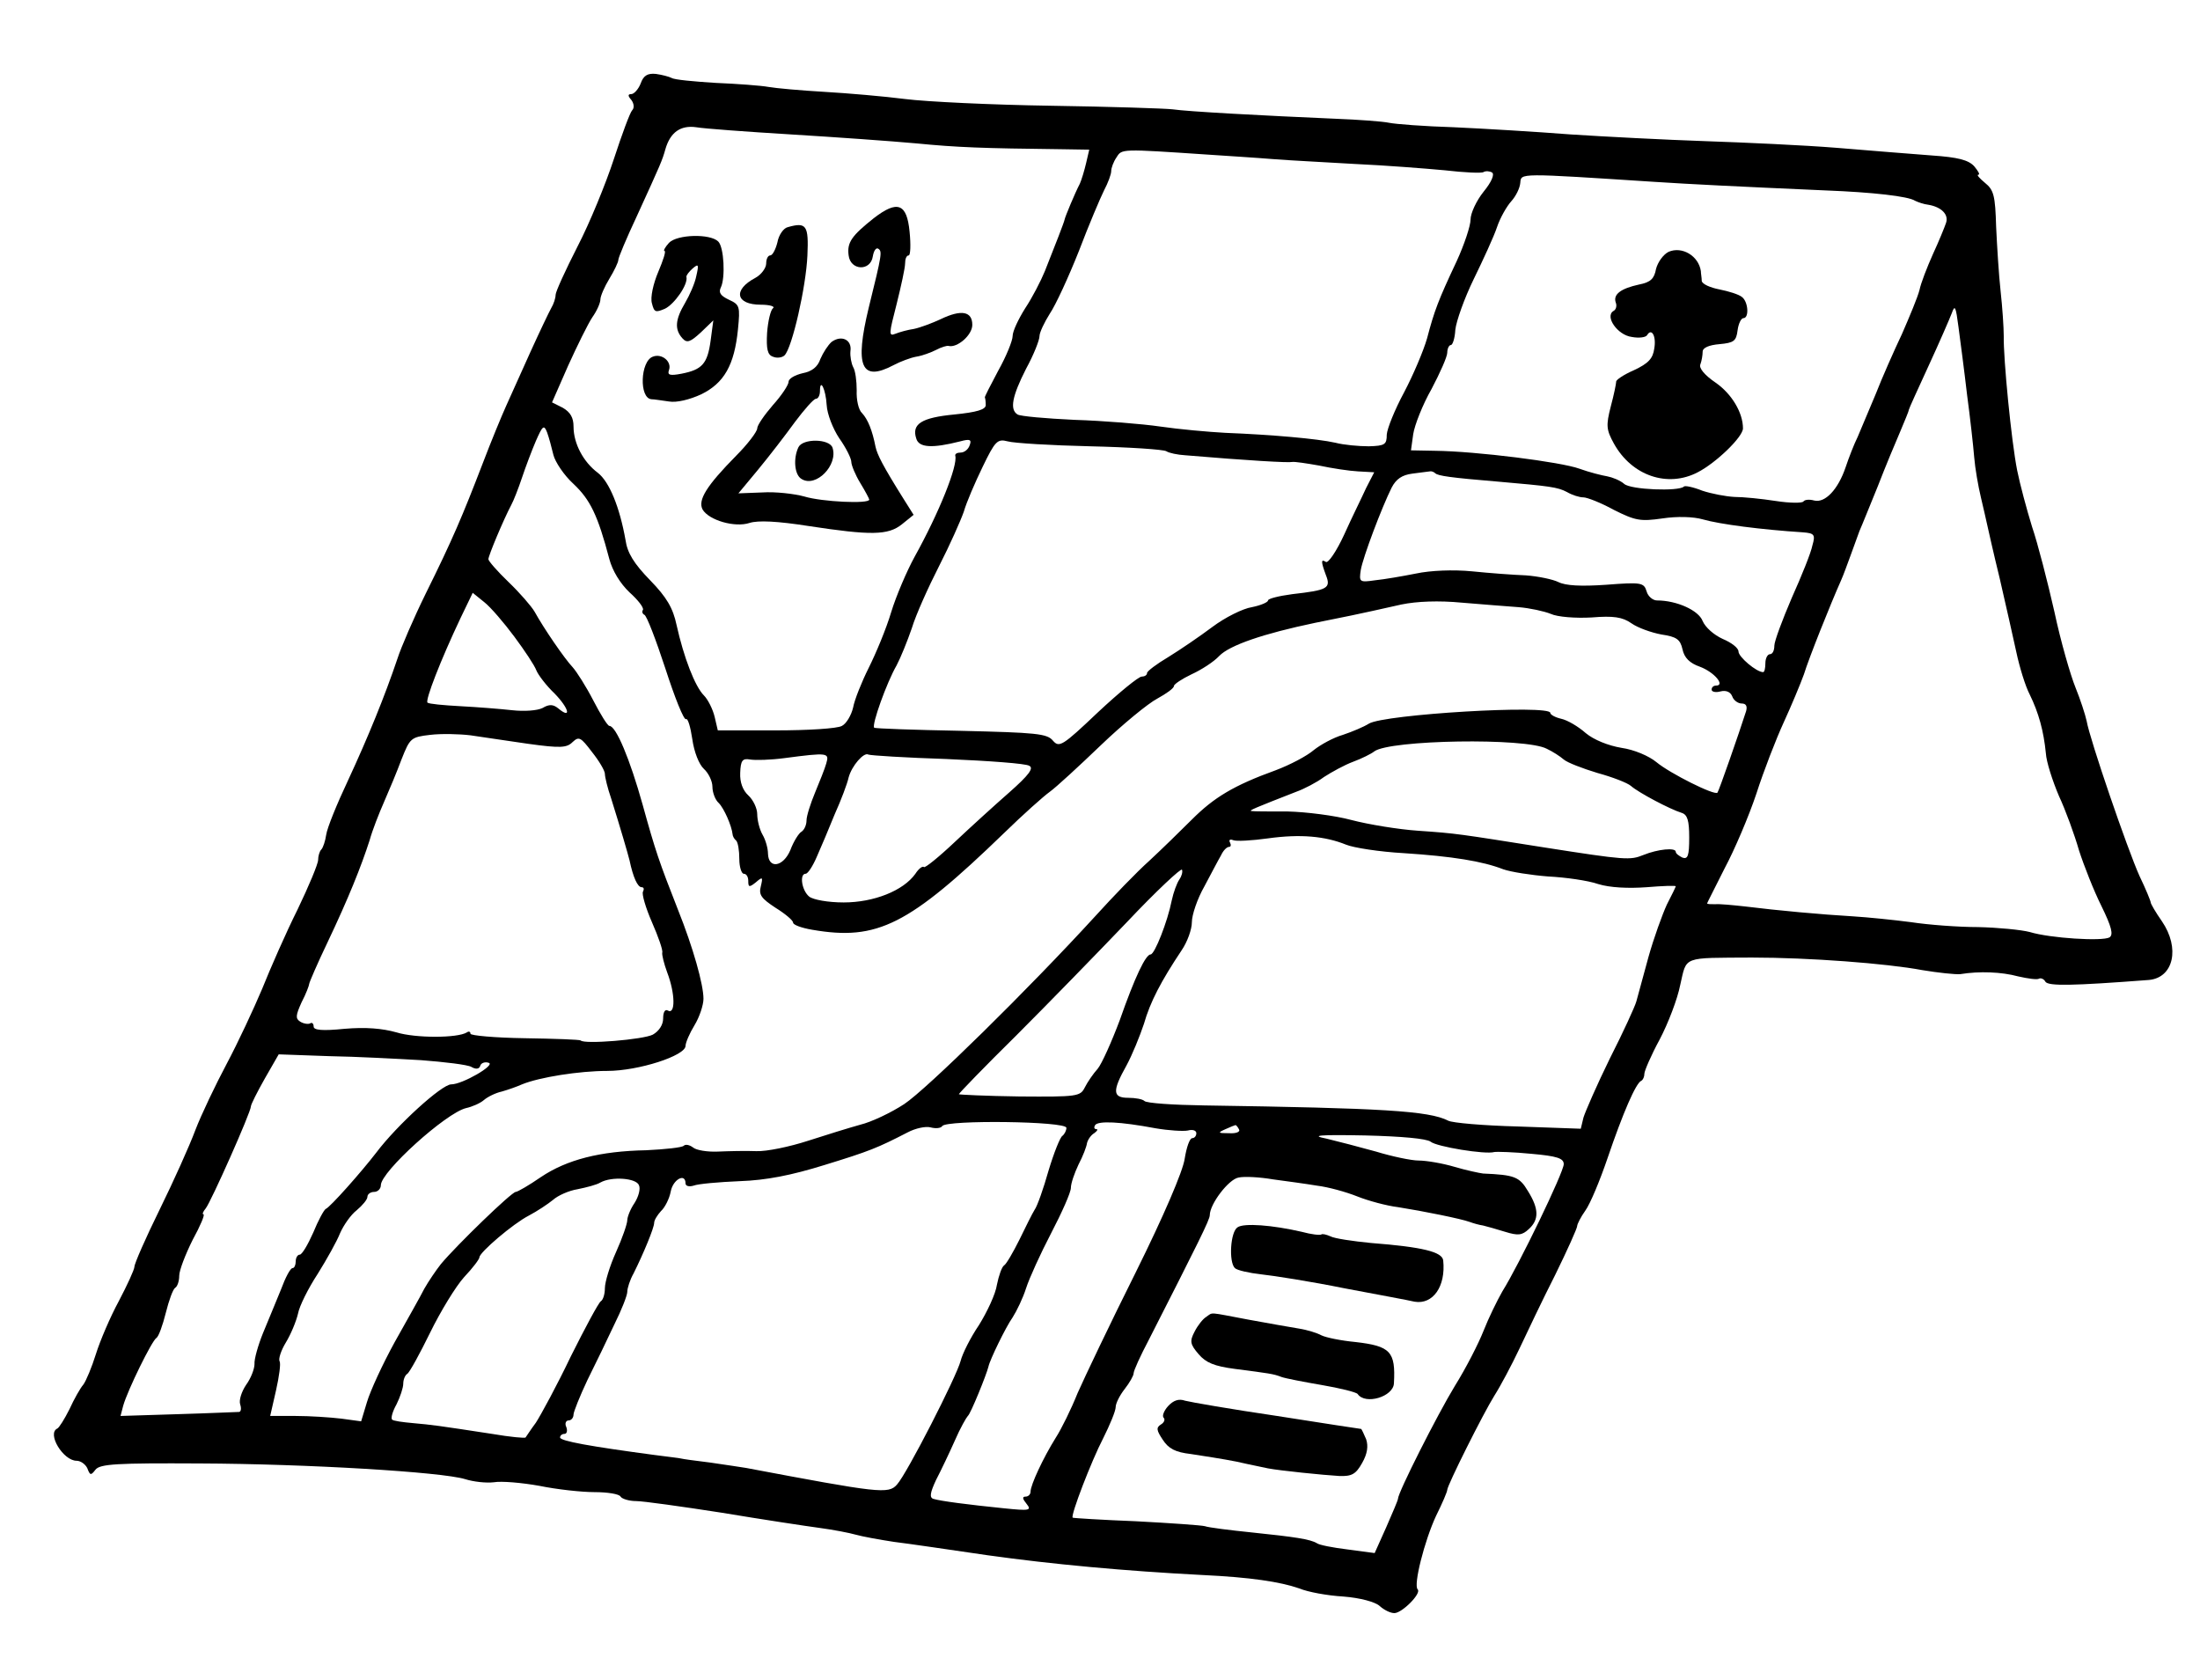 <?xml version="1.0" standalone="no"?>
<!DOCTYPE svg PUBLIC "-//W3C//DTD SVG 20010904//EN"
 "http://www.w3.org/TR/2001/REC-SVG-20010904/DTD/svg10.dtd">
<svg version="1.0" xmlns="http://www.w3.org/2000/svg"
 width="491pt" height="375pt" viewBox="0 0 491 375"
 preserveAspectRatio="xMidYMid meet">
<g transform="translate(0,375) scale(0.1,-0.1)"
fill="#000000" stroke="none">
<path d="M1430 3564 c-5 -13 -15 -24 -21 -24 -8 0 -8 -4 0 -13 6 -8 7 -18 2
-23 -5 -5 -23 -54 -41 -109 -18 -55 -54 -143 -81 -195 -27 -53 -49 -101 -49
-108 0 -7 -4 -20 -10 -30 -5 -9 -26 -53 -46 -97 -20 -44 -44 -98 -54 -120 -10
-22 -34 -80 -53 -130 -45 -117 -67 -169 -127 -290 -27 -55 -55 -120 -63 -145
-28 -83 -65 -174 -110 -271 -25 -53 -47 -107 -49 -122 -2 -14 -7 -29 -11 -33
-4 -4 -7 -15 -7 -23 0 -9 -21 -59 -46 -111 -26 -52 -61 -132 -79 -177 -19 -45
-54 -120 -79 -167 -25 -47 -57 -114 -70 -148 -13 -35 -49 -115 -80 -178 -31
-63 -56 -120 -56 -127 0 -6 -16 -41 -35 -77 -19 -35 -42 -89 -51 -118 -9 -29
-22 -60 -28 -68 -7 -8 -21 -33 -31 -55 -11 -22 -23 -41 -27 -43 -24 -11 13
-72 43 -72 9 0 20 -8 24 -17 6 -16 8 -16 18 -3 10 13 48 15 232 14 242 -1 541
-19 593 -35 19 -6 47 -9 64 -7 17 3 63 -1 102 -8 39 -8 94 -14 123 -14 28 0
55 -4 58 -10 3 -5 19 -10 35 -10 15 0 101 -12 191 -26 90 -15 189 -30 219 -34
30 -4 66 -11 80 -15 14 -4 52 -11 85 -16 33 -4 128 -18 210 -30 143 -20 305
-35 479 -44 106 -5 173 -15 216 -30 19 -8 63 -16 98 -18 38 -3 71 -12 81 -21
10 -9 24 -16 33 -16 17 0 61 44 52 53 -10 9 15 108 41 164 14 28 25 54 25 58
0 10 80 170 105 210 14 22 39 69 56 105 17 36 52 110 80 165 27 55 49 104 49
109 0 4 8 20 18 34 11 15 33 68 50 118 34 100 63 167 75 172 4 2 7 9 7 16 0 6
15 41 34 76 19 36 40 91 46 122 15 65 3 60 160 61 127 0 300 -13 380 -28 36
-6 74 -10 85 -9 43 7 92 5 129 -5 22 -5 43 -8 47 -5 4 2 11 -1 14 -7 7 -10 60
-9 231 4 55 5 70 71 29 131 -14 20 -25 39 -25 42 0 3 -11 30 -25 59 -27 60
-111 305 -118 346 -3 14 -14 48 -25 75 -11 27 -33 103 -47 169 -15 66 -37 152
-50 190 -12 39 -27 95 -33 125 -13 65 -31 250 -30 300 0 19 -3 64 -7 100 -4
36 -8 101 -10 144 -2 69 -5 82 -25 98 -12 10 -19 18 -15 18 5 0 0 8 -9 19 -13
14 -36 20 -94 24 -42 3 -138 11 -212 17 -74 6 -207 12 -295 15 -88 3 -223 10
-300 15 -77 6 -194 13 -260 16 -66 2 -131 7 -145 10 -14 3 -68 7 -120 9 -163
7 -329 16 -363 21 -17 2 -140 6 -272 8 -132 2 -278 9 -325 15 -47 6 -128 13
-180 16 -52 3 -108 8 -125 11 -16 3 -70 7 -118 9 -48 3 -92 7 -98 11 -6 3 -21
7 -35 9 -19 2 -28 -4 -34 -21z m335 -114 c99 -6 225 -15 280 -20 92 -9 147
-11 323 -13 l63 -1 -7 -30 c-4 -17 -10 -37 -14 -46 -11 -21 -33 -74 -34 -80
-1 -6 -21 -57 -44 -115 -9 -22 -28 -59 -44 -83 -15 -24 -28 -51 -28 -62 0 -10
-14 -45 -32 -77 -17 -32 -31 -59 -30 -60 1 -2 2 -9 2 -17 0 -10 -20 -16 -70
-21 -73 -7 -96 -21 -85 -54 6 -20 35 -22 98 -6 22 6 26 4 21 -9 -3 -9 -12 -16
-20 -16 -8 0 -13 -3 -12 -7 6 -22 -36 -127 -91 -226 -17 -31 -41 -87 -52 -123
-11 -37 -34 -92 -50 -124 -16 -32 -32 -72 -35 -89 -4 -17 -15 -36 -25 -41 -10
-6 -76 -10 -148 -10 l-129 0 -7 30 c-4 17 -15 39 -24 48 -20 20 -45 85 -61
157 -8 38 -22 62 -59 100 -36 37 -51 61 -55 90 -13 73 -36 130 -62 150 -32 24
-54 65 -54 103 0 20 -7 32 -24 42 l-24 12 36 82 c20 44 44 93 54 108 10 14 18
32 18 40 0 7 9 28 20 46 11 18 20 37 20 42 0 5 18 48 41 97 54 118 57 125 64
150 11 38 34 54 69 49 17 -3 112 -10 211 -16z m930 -45 c44 -3 109 -7 145 -10
36 -3 119 -7 185 -11 66 -3 156 -10 199 -14 43 -5 83 -7 87 -4 5 3 14 2 19 -1
6 -4 -1 -21 -19 -43 -16 -20 -29 -48 -29 -62 0 -14 -14 -56 -31 -93 -41 -87
-50 -111 -66 -172 -8 -28 -31 -82 -51 -120 -21 -39 -38 -81 -39 -95 0 -22 -4
-25 -40 -26 -22 0 -56 3 -75 8 -40 9 -143 18 -245 22 -38 2 -104 8 -145 14
-41 6 -128 13 -192 15 -64 3 -121 8 -127 12 -18 11 -12 41 19 102 17 31 30 64
30 73 0 8 11 31 23 50 13 19 42 82 65 140 22 58 48 119 56 135 9 17 16 36 16
43 0 7 5 21 12 31 12 19 9 19 203 6z m1000 -61 c76 -5 176 -10 380 -19 104 -4
184 -13 199 -23 6 -3 20 -8 30 -9 29 -5 46 -22 39 -41 -3 -9 -16 -41 -29 -69
-13 -29 -27 -65 -30 -80 -4 -16 -22 -59 -39 -98 -18 -38 -45 -99 -59 -135 -15
-36 -33 -78 -40 -95 -8 -16 -20 -47 -27 -68 -17 -50 -46 -80 -70 -74 -11 3
-21 2 -24 -2 -2 -4 -30 -4 -62 1 -32 5 -73 9 -92 9 -19 1 -51 7 -72 14 -20 8
-39 12 -41 9 -12 -11 -118 -7 -133 6 -9 8 -27 15 -38 17 -12 2 -40 9 -62 17
-41 15 -230 39 -323 40 l-53 1 5 36 c3 20 21 66 41 101 19 36 35 72 35 81 0 9
4 17 8 17 4 0 9 15 10 34 2 19 20 70 41 113 21 43 45 95 52 116 7 21 22 47 32
58 10 11 19 29 20 41 2 22 -6 22 302 2z m695 -474 c7 -52 14 -115 16 -140 2
-25 9 -65 15 -90 6 -25 12 -52 14 -61 2 -9 14 -63 28 -120 13 -57 30 -131 37
-164 7 -33 20 -76 30 -95 20 -41 31 -81 36 -131 1 -19 15 -62 29 -95 15 -32
35 -87 45 -122 11 -34 33 -90 50 -124 23 -47 27 -64 18 -70 -16 -9 -132 -2
-178 12 -19 5 -71 10 -115 11 -44 0 -111 5 -150 11 -38 5 -97 11 -130 13 -69
4 -168 13 -240 22 -27 3 -58 6 -67 5 -10 0 -18 0 -18 2 0 1 18 36 39 78 22 41
54 116 71 167 16 50 44 122 61 159 17 37 37 85 45 107 11 36 59 156 83 210 5
11 14 36 21 55 7 19 16 44 20 55 5 11 23 56 41 100 17 44 40 99 50 122 10 24
19 45 19 48 0 2 20 46 44 98 24 52 47 105 52 118 7 20 9 15 15 -31 4 -30 13
-98 19 -150z m-3155 -135 c4 -16 24 -46 45 -65 37 -35 54 -69 80 -168 7 -26
24 -54 45 -74 19 -17 32 -34 30 -39 -3 -4 -1 -9 3 -11 5 -1 26 -56 47 -120 21
-65 41 -115 46 -113 4 3 10 -17 14 -44 4 -29 15 -57 26 -67 10 -9 19 -27 19
-40 0 -12 6 -29 14 -36 12 -12 29 -51 31 -70 0 -3 3 -10 8 -14 4 -4 7 -22 7
-41 0 -18 5 -33 10 -33 6 0 10 -7 10 -16 0 -14 2 -15 17 -3 15 13 16 12 11 -9
-5 -19 1 -27 33 -48 21 -13 39 -28 39 -33 0 -5 19 -12 43 -16 145 -25 215 10
428 216 42 41 88 82 102 92 14 10 65 57 114 104 48 46 105 93 126 104 20 11
37 23 37 28 0 4 18 16 39 26 22 10 50 28 62 41 23 24 99 50 214 74 60 12 91
18 193 41 34 7 83 9 135 4 45 -4 102 -8 126 -10 25 -2 57 -9 72 -15 15 -7 56
-10 91 -8 49 4 69 1 89 -13 14 -10 45 -21 67 -25 34 -5 42 -11 47 -33 4 -19
16 -31 39 -39 32 -12 57 -42 36 -42 -6 0 -10 -4 -10 -9 0 -5 9 -7 20 -4 12 3
22 -1 26 -11 3 -9 13 -16 21 -16 10 0 13 -6 10 -17 -16 -50 -61 -179 -64 -182
-6 -7 -106 43 -136 68 -17 14 -50 28 -78 32 -30 5 -62 18 -80 33 -17 15 -41
29 -55 32 -13 3 -24 9 -24 13 0 19 -371 -3 -405 -24 -11 -7 -37 -18 -58 -25
-21 -6 -50 -22 -65 -34 -15 -13 -53 -33 -85 -45 -94 -34 -138 -61 -187 -110
-25 -25 -68 -67 -95 -92 -28 -25 -81 -80 -120 -123 -150 -164 -377 -387 -427
-420 -29 -19 -73 -40 -98 -46 -25 -7 -77 -23 -117 -36 -40 -13 -92 -24 -115
-23 -24 1 -62 0 -86 -1 -23 -1 -48 3 -55 9 -8 6 -17 8 -21 4 -4 -4 -42 -8 -84
-10 -103 -2 -177 -21 -235 -60 -26 -18 -52 -33 -56 -33 -9 0 -131 -118 -167
-161 -11 -14 -28 -39 -37 -55 -8 -16 -38 -69 -66 -119 -27 -49 -55 -110 -62
-134 l-13 -43 -44 6 c-25 3 -71 6 -102 6 l-57 0 13 57 c7 31 11 60 8 65 -3 5
3 24 14 42 11 18 23 47 27 64 3 17 23 57 44 89 20 32 43 73 50 91 8 18 24 41
37 51 13 11 24 24 24 30 0 6 7 11 15 11 8 0 15 7 15 15 0 30 145 161 190 172
14 3 32 11 40 18 8 7 26 16 40 19 14 4 34 11 45 16 39 16 128 30 190 30 70 0
175 34 175 56 0 7 9 28 20 46 11 18 20 45 20 59 0 32 -23 114 -57 199 -42 107
-50 130 -79 235 -28 100 -59 175 -74 175 -4 0 -20 26 -36 57 -16 31 -37 64
-46 74 -18 19 -64 86 -85 124 -7 12 -33 42 -58 66 -25 24 -45 47 -45 51 0 8
34 89 51 121 5 9 16 37 24 61 8 24 22 61 31 82 15 34 18 37 25 19 4 -11 10
-33 14 -50z m1198 19 c87 -2 163 -7 170 -11 6 -4 25 -8 42 -9 142 -12 231 -17
239 -15 5 1 32 -3 60 -8 28 -6 67 -12 87 -13 l36 -2 -18 -35 c-9 -20 -32 -66
-49 -104 -17 -37 -36 -65 -41 -61 -11 7 -11 1 0 -29 12 -30 4 -34 -75 -43 -30
-4 -54 -10 -54 -14 0 -4 -16 -11 -36 -15 -20 -3 -60 -23 -88 -44 -28 -21 -72
-51 -98 -67 -27 -16 -48 -32 -48 -36 0 -5 -6 -8 -12 -8 -7 0 -51 -36 -98 -80
-79 -75 -86 -79 -100 -63 -13 16 -38 18 -205 22 -104 2 -192 5 -194 7 -6 6 28
101 50 139 9 17 24 54 34 83 9 30 37 92 61 139 24 47 48 101 55 121 6 21 25
65 42 100 28 58 33 63 56 57 14 -4 97 -9 184 -11z m770 -60 c6 -6 34 -10 142
-19 114 -10 131 -12 152 -23 12 -7 28 -12 37 -12 8 0 39 -12 68 -28 48 -24 59
-26 108 -19 33 5 69 4 90 -2 38 -11 131 -23 224 -29 25 -2 28 -5 21 -29 -3
-16 -24 -68 -46 -117 -21 -49 -39 -97 -39 -107 0 -11 -4 -19 -10 -19 -5 0 -10
-9 -10 -20 0 -11 -2 -20 -5 -20 -15 0 -55 34 -55 46 0 8 -16 20 -35 28 -20 9
-39 26 -45 40 -9 24 -58 46 -102 46 -9 0 -20 9 -23 20 -6 20 -12 21 -90 15
-57 -4 -91 -2 -107 6 -12 6 -45 13 -73 15 -27 1 -81 5 -120 9 -42 4 -92 2
-125 -5 -30 -6 -71 -13 -91 -15 -35 -5 -36 -4 -32 23 5 29 47 140 69 184 10
19 23 28 46 31 18 2 36 5 39 5 3 1 9 -1 12 -4z m-2055 -365 c23 -31 45 -64 49
-75 4 -10 22 -34 41 -52 32 -33 38 -58 8 -33 -11 9 -20 10 -35 1 -12 -6 -41
-8 -68 -5 -27 3 -78 7 -116 9 -37 2 -70 5 -73 8 -5 6 29 94 74 189 l27 56 26
-21 c14 -11 44 -46 67 -77z m31 -239 c72 -10 86 -9 99 4 14 13 18 11 43 -22
16 -20 29 -42 29 -49 0 -7 6 -32 14 -55 21 -67 37 -122 41 -138 8 -38 18 -60
27 -60 5 0 6 -4 3 -10 -3 -5 6 -36 20 -68 14 -32 25 -63 23 -68 -1 -5 4 -25
11 -44 18 -47 19 -96 1 -85 -6 3 -10 -4 -10 -18 0 -14 -9 -28 -23 -36 -21 -11
-153 -22 -161 -13 -2 2 -59 4 -125 5 -67 1 -121 6 -121 10 0 5 -4 6 -8 3 -21
-13 -115 -13 -157 0 -32 9 -69 12 -116 8 -50 -5 -69 -3 -69 5 0 7 -4 10 -8 7
-4 -2 -14 -1 -22 4 -11 7 -10 14 3 43 10 19 17 38 17 41 0 3 18 45 41 93 47
99 75 169 94 228 6 22 21 60 32 85 11 25 29 68 39 95 19 48 21 50 64 55 25 3
65 2 90 -1 25 -4 83 -12 129 -19z m2273 -11 c13 -6 30 -17 38 -24 8 -7 42 -20
75 -30 33 -9 67 -22 75 -29 17 -15 87 -52 113 -60 13 -4 17 -17 17 -55 0 -41
-3 -49 -15 -45 -8 4 -15 9 -15 13 0 10 -40 6 -72 -7 -30 -12 -38 -12 -223 17
-190 30 -193 31 -280 37 -44 3 -111 14 -149 24 -37 10 -101 18 -142 19 -41 0
-77 0 -81 1 -7 1 8 7 100 43 17 6 46 21 62 33 17 11 46 27 65 34 19 7 41 18
47 23 34 26 338 31 385 6z m-1608 -33 c-3 -11 -15 -41 -25 -65 -10 -24 -19
-52 -19 -62 0 -10 -5 -21 -11 -25 -6 -3 -18 -22 -25 -41 -16 -38 -49 -43 -50
-8 0 11 -5 30 -12 42 -7 12 -12 33 -12 46 0 13 -9 32 -20 42 -12 11 -19 29
-18 50 1 28 5 33 22 30 12 -2 46 -1 76 3 99 13 101 12 94 -12z m270 10 c93 -4
176 -10 183 -15 11 -5 -1 -21 -44 -59 -32 -28 -87 -78 -122 -111 -36 -34 -67
-59 -69 -56 -3 3 -12 -4 -19 -15 -27 -38 -93 -64 -160 -64 -35 0 -68 6 -77 13
-17 14 -22 51 -8 51 5 0 16 17 25 38 9 20 27 63 40 95 14 31 28 68 31 82 7 26
34 57 44 51 4 -2 83 -7 176 -10z m890 -191 c17 -7 75 -16 129 -19 108 -7 176
-18 222 -36 17 -6 62 -13 100 -16 39 -2 89 -9 112 -17 26 -8 67 -10 108 -7 36
3 65 4 65 2 0 -1 -9 -20 -20 -41 -10 -22 -29 -74 -41 -117 -12 -44 -24 -88
-27 -99 -3 -11 -29 -68 -59 -127 -29 -59 -55 -119 -59 -132 l-6 -25 -140 5
c-77 2 -147 8 -156 13 -43 22 -146 28 -544 34 -69 1 -130 5 -134 10 -4 4 -20
7 -36 7 -35 0 -36 15 -4 72 13 24 30 66 39 93 14 49 38 95 84 164 13 19 23 47
23 63 0 16 12 52 28 80 15 28 31 59 37 69 5 11 13 19 18 19 4 0 5 4 2 10 -3 5
0 8 7 5 7 -3 42 -1 78 4 72 10 127 5 174 -14z m-372 -78 c-5 -7 -13 -28 -17
-47 -9 -46 -38 -120 -47 -120 -11 0 -35 -50 -69 -147 -18 -48 -40 -97 -49
-108 -10 -11 -23 -30 -29 -42 -10 -20 -17 -21 -146 -20 -74 1 -135 4 -135 5 0
2 57 61 128 131 70 70 181 184 247 253 66 70 122 122 123 117 2 -5 -1 -15 -6
-22z m-1692 -403 c52 -4 103 -10 112 -15 10 -6 18 -5 20 3 2 6 11 9 19 6 15
-5 -59 -48 -84 -48 -21 0 -121 -91 -167 -152 -33 -43 -103 -122 -113 -126 -4
-2 -17 -26 -28 -53 -12 -27 -25 -49 -30 -49 -5 0 -9 -7 -9 -15 0 -8 -3 -15 -7
-15 -5 0 -16 -21 -26 -48 -11 -26 -28 -69 -40 -97 -11 -27 -20 -59 -19 -69 0
-11 -8 -32 -19 -47 -10 -15 -16 -34 -13 -43 3 -9 2 -16 -2 -17 -5 0 -67 -3
-137 -5 l-128 -4 6 23 c10 35 64 145 74 151 5 3 14 28 21 56 7 28 16 53 21 56
5 3 9 15 9 27 0 12 14 48 30 80 17 31 28 57 24 57 -3 0 -1 6 5 13 12 15 101
215 101 228 0 4 14 32 31 62 l31 54 112 -4 c61 -1 154 -6 206 -9z m1440 -151
c0 -6 -4 -14 -9 -18 -5 -3 -19 -38 -31 -78 -11 -39 -25 -79 -31 -87 -5 -8 -20
-38 -34 -67 -14 -28 -29 -54 -34 -57 -5 -3 -12 -23 -16 -43 -3 -21 -22 -61
-40 -90 -19 -28 -37 -64 -41 -80 -9 -35 -120 -252 -142 -276 -19 -22 -40 -19
-337 37 -11 2 -47 7 -80 12 -33 4 -62 8 -65 9 -3 1 -30 4 -60 8 -142 19 -210
31 -210 39 0 4 4 8 10 8 5 0 7 7 4 15 -4 8 -1 15 5 15 6 0 11 6 11 13 0 6 14
41 31 77 18 36 45 92 60 124 16 32 29 65 29 73 0 8 6 27 14 41 22 44 46 102
46 113 0 6 7 17 15 26 9 8 19 28 22 44 5 27 33 42 33 18 0 -6 8 -8 18 -5 10 4
56 8 103 10 59 2 115 13 189 36 101 31 118 38 186 73 17 9 40 14 51 11 11 -3
23 -2 26 3 9 14 277 11 277 -4z m199 -1 c29 -5 62 -7 72 -5 11 3 19 0 19 -6 0
-6 -4 -11 -9 -11 -6 0 -13 -21 -17 -46 -4 -28 -47 -128 -109 -253 -57 -114
-115 -236 -130 -270 -14 -35 -36 -80 -49 -100 -28 -45 -56 -105 -56 -120 0 -6
-5 -11 -11 -11 -8 0 -7 -5 2 -16 12 -15 7 -16 -51 -10 -79 8 -141 16 -157 21
-9 3 -7 14 6 42 11 21 30 61 42 88 12 28 26 52 29 55 6 4 42 93 46 110 3 15
39 89 54 110 9 14 23 43 30 65 7 22 32 77 56 123 24 46 44 91 44 101 0 10 8
33 17 52 10 19 18 40 19 48 2 8 9 18 16 22 7 5 9 9 5 9 -5 0 -6 4 -3 9 7 10
55 8 135 -7z m186 -2 c4 -6 -6 -10 -22 -9 -25 0 -26 1 -8 9 11 5 21 9 22 9 1
1 5 -3 8 -9z m428 -28 c13 -11 122 -29 142 -23 6 1 43 0 83 -4 57 -5 72 -10
72 -23 0 -18 -100 -225 -137 -284 -12 -21 -31 -60 -42 -88 -11 -28 -39 -83
-64 -123 -39 -64 -127 -238 -127 -252 0 -3 -12 -31 -26 -63 l-26 -58 -60 8
c-33 4 -64 10 -69 14 -15 9 -49 14 -145 24 -49 5 -97 11 -105 14 -7 2 -77 7
-154 11 -76 3 -140 7 -141 8 -5 5 42 127 68 177 15 30 28 61 28 70 0 8 9 26
20 40 11 14 20 30 20 35 0 6 15 39 34 75 110 216 136 268 136 278 0 25 42 80
64 84 13 3 48 1 77 -4 30 -4 74 -10 98 -14 25 -3 65 -14 90 -24 25 -10 66 -21
91 -24 57 -9 141 -26 160 -33 8 -3 22 -7 30 -8 8 -2 30 -8 49 -14 29 -9 38 -8
53 6 23 21 23 45 -2 85 -19 32 -30 36 -100 39 -8 1 -37 7 -64 15 -27 8 -63 14
-80 14 -16 0 -59 9 -95 20 -36 10 -86 23 -111 29 -36 7 -17 9 87 7 81 -2 137
-7 146 -14z m-1767 -97 c4 -8 -1 -26 -10 -40 -9 -13 -16 -31 -16 -38 0 -8 -11
-40 -25 -71 -14 -31 -25 -67 -25 -81 0 -13 -4 -26 -9 -29 -5 -3 -35 -59 -67
-123 -31 -65 -67 -131 -78 -148 -12 -16 -22 -32 -23 -33 -1 -2 -34 1 -75 8
-124 19 -132 20 -176 24 -23 2 -45 5 -47 8 -3 3 1 18 10 34 8 16 15 37 15 46
0 9 4 19 9 22 5 3 28 45 51 92 23 47 57 103 76 124 19 20 34 40 34 44 0 11 75
75 110 93 19 10 43 26 54 35 11 10 36 21 55 24 20 4 43 10 51 15 25 14 80 10
86 -6z"/>
<path d="M1950 3263 c-49 -39 -60 -54 -56 -83 4 -34 49 -36 54 -2 2 12 7 20
12 17 9 -6 9 -10 -21 -131 -32 -132 -17 -167 55 -129 15 8 39 17 51 19 13 2
32 9 44 15 11 6 24 10 28 9 19 -5 53 24 53 47 0 30 -24 35 -70 13 -19 -9 -46
-19 -60 -22 -14 -2 -32 -7 -42 -11 -15 -6 -14 0 3 66 10 40 19 81 19 91 0 10
3 18 8 18 4 0 5 24 2 53 -6 63 -27 71 -80 30z"/>
<path d="M1758 3243 c-9 -2 -20 -17 -23 -34 -4 -16 -11 -29 -16 -29 -5 0 -9
-8 -9 -18 0 -10 -11 -25 -24 -32 -51 -27 -44 -60 12 -60 20 0 33 -4 27 -8 -5
-4 -11 -28 -13 -55 -2 -36 1 -49 13 -53 9 -4 21 -2 26 3 17 17 48 153 51 223
3 67 -2 75 -44 63z"/>
<path d="M1493 3208 c-9 -10 -13 -18 -10 -18 4 0 -3 -21 -14 -47 -11 -26 -18
-57 -14 -70 5 -20 8 -21 29 -12 21 10 52 54 48 71 -1 3 6 12 14 19 13 11 14 9
8 -17 -3 -16 -15 -43 -25 -60 -22 -37 -24 -59 -6 -79 10 -11 17 -9 41 13 l28
27 -6 -45 c-7 -52 -19 -65 -65 -74 -26 -5 -32 -3 -28 8 7 19 -16 38 -36 30
-28 -10 -31 -93 -3 -95 6 0 24 -3 39 -5 17 -3 46 4 72 16 51 25 74 65 82 145
5 51 4 55 -20 66 -19 9 -24 16 -18 28 10 21 7 89 -6 102 -18 18 -92 16 -110
-3z"/>
<path d="M1856 2987 c-8 -7 -19 -24 -25 -38 -6 -18 -19 -28 -40 -32 -17 -4
-31 -12 -31 -19 0 -7 -16 -31 -35 -52 -19 -22 -35 -45 -35 -52 0 -7 -21 -35
-47 -61 -66 -67 -86 -99 -75 -120 14 -24 72 -41 105 -30 19 6 62 4 132 -7 138
-21 177 -21 208 4 l26 21 -22 35 c-47 75 -59 99 -63 117 -7 36 -17 61 -30 75
-8 7 -13 30 -12 51 0 21 -3 44 -8 52 -4 8 -7 24 -6 35 4 26 -20 37 -42 21z
m-11 -141 c1 -20 14 -53 28 -74 15 -21 27 -45 27 -53 0 -7 9 -29 20 -47 11
-18 20 -35 20 -37 0 -10 -106 -5 -145 7 -22 6 -64 11 -94 9 l-53 -2 44 53 c24
29 61 77 82 106 21 28 42 52 47 52 5 0 9 8 9 17 0 31 13 4 15 -31z"/>
<path d="M1782 2752 c-12 -25 -9 -62 7 -71 32 -20 82 31 69 70 -7 20 -66 21
-76 1z"/>
<path d="M3724 3188 c-12 -6 -24 -23 -28 -38 -4 -22 -12 -30 -38 -35 -41 -9
-58 -22 -52 -40 3 -7 1 -16 -5 -19 -20 -12 9 -54 41 -58 16 -3 31 -1 34 4 10
17 21 -2 16 -30 -3 -22 -13 -33 -45 -48 -23 -10 -41 -22 -40 -26 0 -4 -5 -29
-12 -55 -11 -43 -10 -52 7 -83 40 -72 120 -99 187 -64 41 21 101 79 101 98 0
35 -25 77 -61 102 -25 17 -38 33 -34 41 3 8 5 21 5 28 0 9 14 15 38 17 32 3
37 7 40 31 2 15 8 27 13 27 13 0 11 36 -3 47 -7 6 -30 13 -50 17 -21 4 -39 12
-40 19 0 7 -2 17 -2 22 -5 34 -42 56 -72 43z"/>
<path d="M2762 1011 c-16 -10 -20 -77 -6 -91 5 -5 32 -11 59 -14 28 -3 111
-16 185 -31 74 -14 145 -27 157 -30 41 -7 70 34 64 92 -2 19 -45 30 -161 39
-41 4 -82 10 -91 15 -9 4 -18 6 -20 4 -3 -2 -22 0 -44 6 -65 15 -129 20 -143
10z"/>
<path d="M2692 811 c-7 -4 -19 -19 -26 -33 -11 -21 -10 -28 9 -50 16 -19 35
-27 81 -33 77 -10 86 -11 104 -18 8 -3 49 -11 90 -18 41 -7 77 -16 80 -20 17
-25 80 -6 81 24 4 71 -8 83 -86 92 -32 3 -66 10 -76 15 -9 5 -31 12 -50 15
-19 3 -69 12 -113 20 -91 17 -78 17 -94 6z"/>
<path d="M2607 612 c-9 -10 -14 -22 -10 -26 4 -4 1 -11 -6 -15 -11 -7 -10 -13
4 -34 13 -20 28 -28 63 -32 26 -4 72 -11 102 -17 30 -7 62 -13 70 -15 26 -5
124 -15 159 -17 28 -1 37 4 51 29 12 21 14 38 9 53 -5 12 -10 22 -11 23 -2 0
-86 13 -188 29 -102 15 -194 31 -205 34 -14 5 -26 1 -38 -12z"/>
</g>
</svg>
